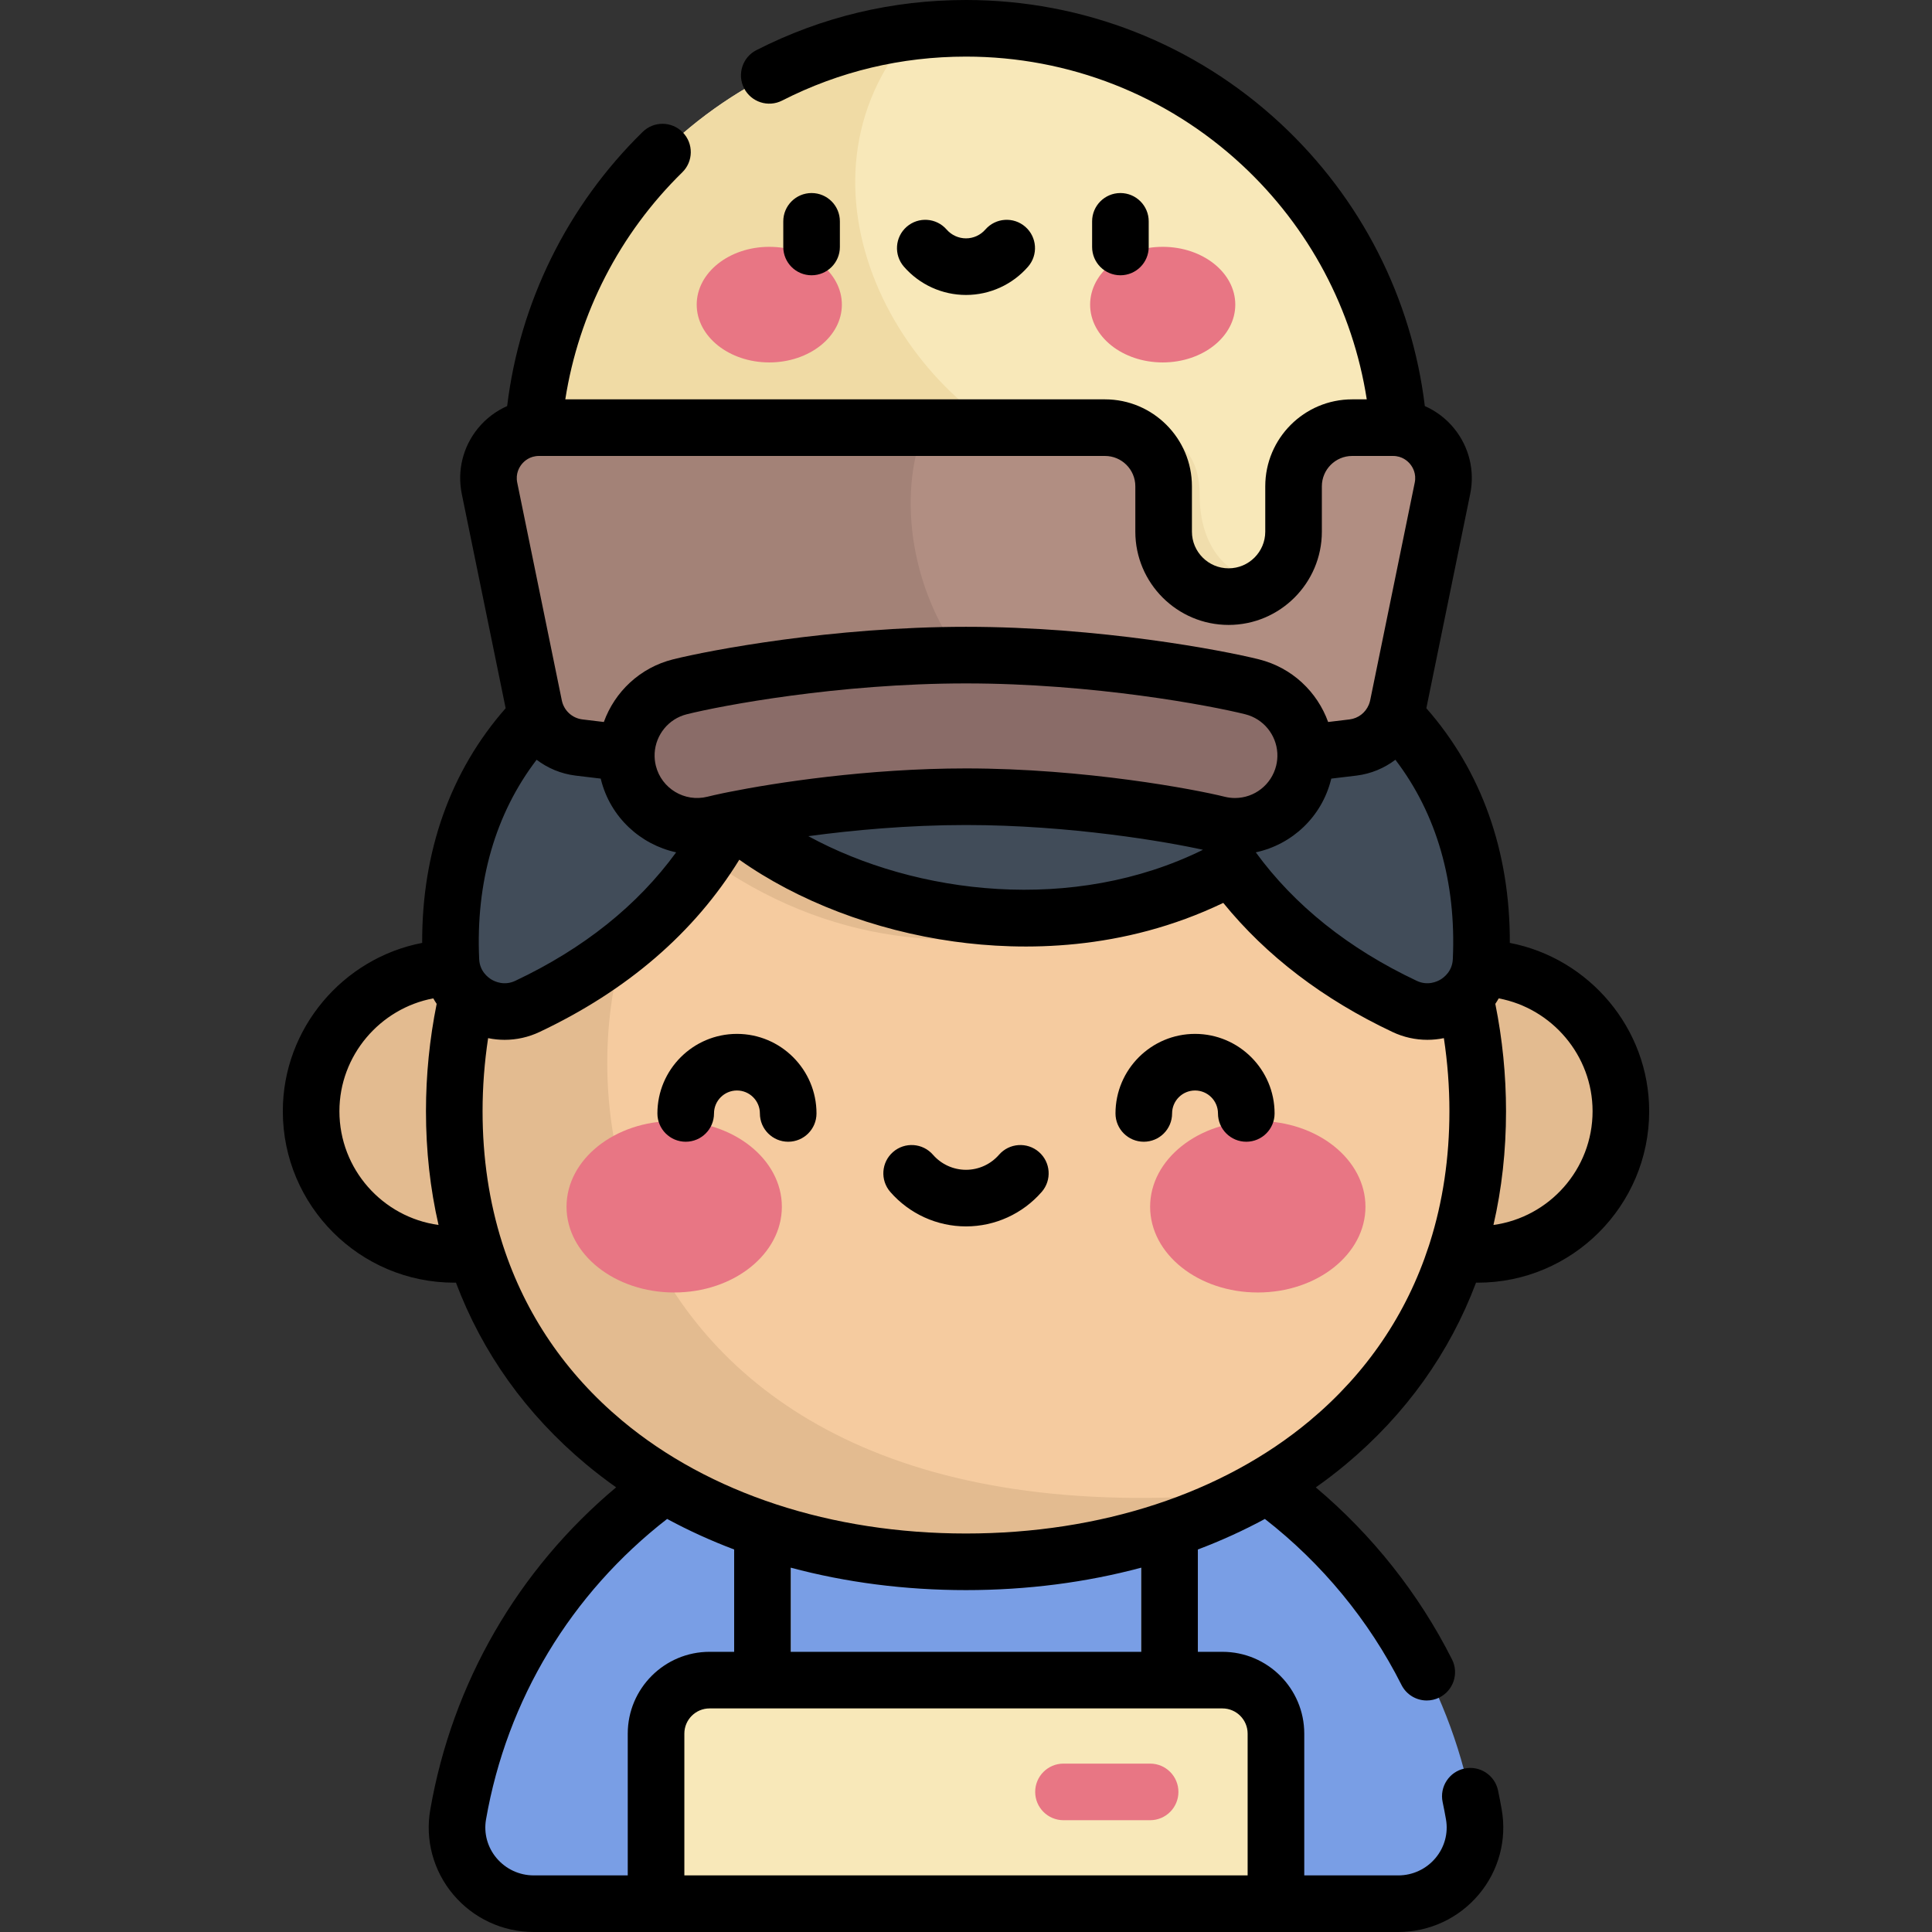 <?xml version="1.0" encoding="iso-8859-1"?>
<!-- Generator: Adobe Illustrator 19.0.0, SVG Export Plug-In . SVG Version: 6.00 Build 0)  -->
<svg version="1.1" id="Capa_1" xmlns="http://www.w3.org/2000/svg" xmlns:xlink="http://www.w3.org/1999/xlink" x="0px" y="0px"
	 viewBox="0 0 512.001 512.001" style="enable-background:new 0 0 512.001 512.001;" xml:space="preserve">
<rect x="0" y="0" width="512.001" height="512.001" fill="#333333" stroke="none"/>
<path style="fill:#799EE5;" d="M370.557,504.5c12.535,0,22.182-11.268,20.03-23.617c-11.187-64.198-67.188-113.005-134.588-113.005
	s-123.401,48.807-134.588,113.005c-2.152,12.349,7.495,23.617,20.03,23.617H370.557z"/>
<path style="fill:#F8E8B9;" d="M323.957,445.249H188.041c-7.831,0-14.18,6.349-14.18,14.18v45.07h164.276v-45.07
	C338.137,451.598,331.788,445.249,323.957,445.249z"/>
<path style="fill:#E87684;" d="M304.795,482.375h-22.961c-4.143,0-7.5-3.358-7.5-7.5s3.357-7.5,7.5-7.5h22.961
	c4.143,0,7.5,3.358,7.5,7.5S308.938,482.375,304.795,482.375z"/>
<g>
	<path style="fill:#F9ECC5;" d="M202.059,452.75c-4.143,0-7.5-3.358-7.5-7.5v-50.747c0-4.142,3.357-7.5,7.5-7.5s7.5,3.358,7.5,7.5
		v50.747C209.559,449.392,206.201,452.75,202.059,452.75z"/>
	<path style="fill:#F9ECC5;" d="M309.939,452.75c-4.142,0-7.5-3.358-7.5-7.5v-50.747c0-4.142,3.358-7.5,7.5-7.5
		c4.143,0,7.5,3.358,7.5,7.5v50.747C317.439,449.392,314.082,452.75,309.939,452.75z"/>
</g>
<g>
	<circle style="fill:#E3BB90;" cx="120.389" cy="294.48" r="37.937"/>
	<circle style="fill:#E3BB90;" cx="391.609" cy="294.48" r="37.937"/>
</g>
<path style="fill:#F5CB9F;" d="M391.612,294.484c0-74.897-60.716-135.613-135.613-135.613s-135.613,60.716-135.613,135.613
	s60.716,119.412,135.613,119.412S391.612,369.381,391.612,294.484z"/>
<path style="fill:#E3BB90;" d="M255.999,158.871c-74.897,0-135.613,60.716-135.613,135.613s60.716,119.412,135.613,119.412
	c28.48,0,54.905-6.443,76.726-18.539c-182.586,18.539-192.962-128.648-152.131-173.093c66.049,53.779,138.662,13.691,165.438-9.816
	l10.359-9.137C331.582,176.011,295.792,158.871,255.999,158.871z"/>
<g>
	<path style="fill:#414C59;" d="M139.762,266.708c34.319-16.214,65.646-47.272,65.646-102.755
		c-45.243,0-88.575,32.786-85.915,90.579C119.957,264.611,130.64,271.018,139.762,266.708z"/>
	<path style="fill:#414C59;" d="M372.236,266.708c-34.319-16.214-65.646-47.272-65.646-102.755
		c45.243,0,88.575,32.786,85.915,90.579C392.041,264.611,381.358,271.018,372.236,266.708z"/>
	<path style="fill:#414C59;" d="M180.593,200.937c18.933,34.71,98.271,62.659,155.07,22.99v-42.374h-155.07V200.937z"/>
</g>
<path style="fill:#F8E8B9;" d="M370.999,122.5c0-63.513-51.487-115-115-115s-115,51.487-115,115H370.999z"/>
<path style="fill:#F0DBA5;" d="M241.867,8.365C185.022,15.332,140.999,63.773,140.999,122.5h141.169
	C237.432,107.53,206.777,48.358,241.867,8.365z"/>
<path style="fill:#B18E82;" d="M382.271,129.404l-11.816,57.719c-1.192,5.821-5.971,10.238-11.868,10.971
	c-38.466,4.78-52.612,3.862-102.588,3.862s-64.122,0.918-102.588-3.862c-5.896-0.733-10.676-5.15-11.868-10.971l-11.816-57.719
	c-1.699-8.3,4.642-16.071,13.115-16.071h226.315C377.629,113.333,383.97,121.104,382.271,129.404z"/>
<path style="fill:#A38277;" d="M142.842,113.333c-8.472,0-14.814,7.771-13.115,16.071l11.816,57.719
	c1.192,5.821,5.971,10.238,11.868,10.971c38.466,4.78,52.612,3.862,102.588,3.862c17.567,0,30.698,0.113,42.024,0.052
	c-53.988-13.846-63.386-64.914-52.909-88.675L142.842,113.333L142.842,113.333z"/>
<path style="fill:#8A6C68;" d="M327.278,218.983c-1.507,0-3.037-0.183-4.566-0.565c-7.552-1.889-36.019-7.279-66.713-7.279
	s-59.161,5.39-66.713,7.279c-10.055,2.513-20.241-3.6-22.755-13.652c-2.513-10.053,3.598-20.241,13.652-22.755
	c9.344-2.336,41.178-8.399,75.816-8.399s66.472,6.063,75.816,8.399c10.053,2.514,16.165,12.701,13.652,22.755
	C343.335,213.291,335.684,218.983,327.278,218.983z"/>
<path style="fill:#F8E8B9;" d="M308.374,128.871c0-8.581-6.957-15.538-15.538-15.538v-10.717h65.509v10.717
	c-8.582,0-15.538,6.957-15.538,15.538v12.025c0,9.508-7.708,17.216-17.216,17.216l0,0c-9.508,0-17.216-7.708-17.216-17.216v-12.025
	H308.374z"/>
<path style="fill:#F0DDAC;" d="M308.374,128.871v12.025c0,9.508,7.708,17.216,17.216,17.216c4.292,0,8.208-1.58,11.223-4.178
	c-11.736-0.029-18.874-9.358-18.874-22.586c0-17.228-14.002-18.016-25.103-18.016C301.418,113.333,308.374,120.29,308.374,128.871z"
	/>
<g>
	<ellipse style="fill:#E87684;" cx="203.869" cy="80.73" rx="19.236" ry="15.318"/>
	<ellipse style="fill:#E87684;" cx="308.129" cy="80.73" rx="19.236" ry="15.318"/>
	<ellipse style="fill:#E87684;" cx="178.669" cy="319.8" rx="28.532" ry="22.722"/>
	<ellipse style="fill:#E87684;" cx="333.329" cy="319.8" rx="28.533" ry="22.722"/>
</g>
<path d="M255.999,78.167c6.304,0,12.297-2.729,16.443-7.488c2.722-3.123,2.396-7.86-0.728-10.582
	c-3.122-2.722-7.861-2.396-10.581,0.727c-1.297,1.489-3.169,2.342-5.135,2.342c-1.966,0-3.838-0.854-5.135-2.342
	c-2.721-3.123-7.459-3.448-10.581-0.727c-3.123,2.721-3.449,7.458-0.728,10.582C243.702,75.438,249.695,78.167,255.999,78.167z
	 M222.577,65.451v-6.793c0-4.142-3.357-7.5-7.5-7.5s-7.5,3.358-7.5,7.5v6.793c0,4.142,3.357,7.5,7.5,7.5
	C219.22,72.951,222.577,69.593,222.577,65.451z M304.421,65.451v-6.793c0-4.142-3.357-7.5-7.5-7.5s-7.5,3.358-7.5,7.5v6.793
	c0,4.142,3.357,7.5,7.5,7.5S304.421,69.593,304.421,65.451z M195.3,273.992c-11.624,0-21.081,9.457-21.081,21.081
	c0,4.142,3.357,7.5,7.5,7.5s7.5-3.358,7.5-7.5c0-3.353,2.728-6.081,6.081-6.081s6.081,2.728,6.081,6.081c0,4.142,3.357,7.5,7.5,7.5
	s7.5-3.358,7.5-7.5C216.381,283.449,206.924,273.992,195.3,273.992z M391.169,339.914c0.147,0.001,0.296,0.008,0.443,0.008
	c25.055,0,45.438-20.383,45.438-45.438c0-21.991-15.978-40.578-36.93-44.606c0.083-24.235-7.506-45.566-22.125-62.19l11.623-56.78
	c1.264-6.173-0.296-12.513-4.279-17.395c-2.115-2.592-4.774-4.591-7.744-5.901c-3.473-28.649-16.923-55.072-38.235-74.874
	C316.639,11.627,287.033,0,255.999,0c-19.55,0-38.236,4.47-55.541,13.287c-3.69,1.88-5.158,6.397-3.277,10.087
	c1.881,3.691,6.398,5.158,10.088,3.278C222.443,18.92,238.839,15,255.999,15c27.234,0,53.213,10.203,73.151,28.728
	c17.81,16.548,29.361,38.36,33.056,62.105h-3.861c-12.703,0-23.038,10.335-23.038,23.038v12.025c0,5.358-4.359,9.717-9.717,9.717
	s-9.717-4.359-9.717-9.717v-12.025c0-12.703-10.335-23.038-23.038-23.038H149.811c3.557-22.767,14.374-43.889,31.002-60.164
	c2.96-2.897,3.011-7.646,0.113-10.606c-2.896-2.959-7.645-3.012-10.605-0.114c-19.94,19.518-32.573,45.154-35.919,72.665
	c-2.968,1.31-5.626,3.308-7.741,5.899c-3.984,4.882-5.544,11.222-4.281,17.396l11.624,56.779
	c-14.618,16.625-22.208,37.956-22.124,62.19c-20.953,4.027-36.93,22.614-36.93,44.606c0,25.054,20.383,45.438,45.438,45.438
	c0.147,0,0.296-0.007,0.443-0.008c7.015,18.606,18.598,34.868,34.47,48.12c2.562,2.139,5.227,4.179,7.98,6.125
	c-26.044,21.84-43.396,51.804-49.257,85.437c-1.397,8.019,0.818,16.206,6.079,22.463c5.312,6.318,13.09,9.942,21.339,9.942H370.56
	c8.249,0,16.027-3.623,21.339-9.942c5.261-6.257,7.477-14.444,6.079-22.462c-0.3-1.722-0.633-3.449-0.99-5.133
	c-0.86-4.052-4.844-6.641-8.893-5.78c-4.052,0.859-6.64,4.841-5.78,8.893c0.319,1.506,0.618,3.051,0.887,4.595
	c0.636,3.645-0.379,7.375-2.782,10.234c-2.455,2.92-6.049,4.595-9.858,4.595h-24.921v-37.57c0-11.955-9.726-21.68-21.68-21.68
	h-6.518v-27.119c6.18-2.336,12.113-5.04,17.762-8.095c15.133,11.78,27.597,26.896,36.2,43.981c1.317,2.618,3.96,4.128,6.704,4.128
	c1.134,0,2.285-0.258,3.367-0.803c3.7-1.863,5.189-6.373,3.325-10.072c-8.775-17.426-21.151-33.009-36.102-45.596
	c2.761-1.951,5.434-3.995,8.003-6.141C372.571,374.781,384.154,358.52,391.169,339.914z M396.276,266.033
	c0.321-0.471,0.616-0.958,0.899-1.453c14.102,2.642,24.875,15.126,24.875,29.904c0,15.368-11.451,28.105-26.268,30.145
	c2.206-9.566,3.331-19.637,3.331-30.145C399.112,284.912,398.157,275.36,396.276,266.033z M89.948,294.484
	c0-14.779,10.773-27.262,24.875-29.904c0.282,0.495,0.578,0.982,0.899,1.453c-1.881,9.326-2.836,18.878-2.836,28.451
	c0,10.508,1.125,20.579,3.33,30.145C101.4,322.589,89.948,309.853,89.948,294.484z M385.013,254.187
	c-0.147,3.193-2.322,4.837-3.25,5.396c-0.933,0.561-3.418,1.717-6.323,0.344c-18.045-8.525-32.384-19.983-42.643-34.05
	c9.632-2.065,17.476-9.41,19.947-19.291c0.02-0.082,0.035-0.163,0.055-0.245c2.161-0.249,4.387-0.515,6.714-0.804
	c3.833-0.476,7.347-1.967,10.278-4.192C380.705,215.625,385.954,233.711,385.013,254.187z M255.999,203.639
	c-26.117,0-50.734,3.83-62.794,6.244c-0.054,0.009-0.108,0.022-0.162,0.032c-0.468,0.094-0.917,0.186-1.346,0.275
	c-0.05,0.01-0.101,0.02-0.151,0.031c-1.691,0.354-3.069,0.668-4.078,0.92c-6.033,1.508-12.154-2.171-13.66-8.195
	c-0.273-1.094-0.371-2.19-0.32-3.262c0.001-0.05,0.005-0.1,0.005-0.149c0.292-4.774,3.629-9.027,8.508-10.248
	c9.098-2.274,40.124-8.176,73.998-8.176s64.9,5.901,73.997,8.175c4.88,1.221,8.218,5.474,8.509,10.248
	c0,0.049,0.004,0.1,0.005,0.149c0.051,1.072-0.047,2.168-0.32,3.262c-1.257,5.025-5.744,8.536-10.913,8.536
	c-0.917,0-1.842-0.115-2.746-0.34C316.749,209.196,287.452,203.639,255.999,203.639z M318.798,225.204
	c-34.272,16.914-75.961,11.976-104.581-3.609c11.707-1.584,26.436-2.956,41.781-2.956
	C283.601,218.639,309.222,223.076,318.798,225.204z M138.281,122.998c0.659-0.809,2.129-2.165,4.561-2.165h149.994
	c4.433,0,8.038,3.606,8.038,8.038v12.025c0,13.629,11.088,24.717,24.717,24.717s24.717-11.088,24.717-24.717v-12.025
	c0-4.432,3.605-8.038,8.038-8.038h10.81c2.432,0,3.901,1.356,4.561,2.165s1.693,2.521,1.206,4.903l-11.815,57.719
	c-0.079,0.388-0.203,0.757-0.348,1.115c-0.007,0.016-0.015,0.031-0.022,0.047c-0.865,2.079-2.777,3.584-5.074,3.87
	c-1.967,0.244-3.852,0.47-5.693,0.684c-2.874-7.959-9.528-14.397-18.336-16.6c-9.595-2.399-42.246-8.624-77.635-8.624
	s-68.04,6.225-77.636,8.624c-8.808,2.203-15.462,8.641-18.336,16.6c-1.841-0.214-3.725-0.44-5.692-0.684
	c-2.71-0.337-4.898-2.359-5.445-5.032l-11.816-57.718C136.587,125.519,137.621,123.806,138.281,122.998z M142.208,201.344
	c2.931,2.226,6.446,3.716,10.279,4.192c2.326,0.289,4.551,0.555,6.713,0.804c0.02,0.082,0.034,0.163,0.055,0.245
	c2.502,10.007,10.474,17.231,19.932,19.292c-10.228,14.058-24.502,25.485-42.628,34.049c-2.908,1.375-5.391,0.216-6.323-0.344
	c-0.928-0.559-3.104-2.203-3.25-5.396C126.044,233.711,131.293,215.625,142.208,201.344z M166.361,459.43V497H141.44
	c-3.81,0-7.403-1.675-9.858-4.595c-2.403-2.859-3.418-6.589-2.782-10.234c5.532-31.75,22.513-59.85,47.993-79.637
	c5.649,3.056,11.584,5.76,17.765,8.097v27.119h-6.518C176.087,437.75,166.361,447.475,166.361,459.43z M323.957,452.75
	c3.684,0,6.68,2.997,6.68,6.68V497H181.361v-37.57c0-3.684,2.996-6.68,6.68-6.68H323.957z M209.559,437.75v-22.301
	c14.585,3.909,30.219,5.947,46.44,5.947s31.856-2.038,46.44-5.947v22.301H209.559z M347.085,376.52
	c-23.074,19.266-55.423,29.876-91.086,29.876s-68.012-10.61-91.086-29.876c-15.048-12.564-25.685-28.272-31.587-46.385
	c-0.07-0.272-0.156-0.535-0.254-0.793c-3.431-10.823-5.186-22.492-5.186-34.857c0-6.496,0.501-12.977,1.469-19.368
	c1.442,0.297,2.908,0.448,4.375,0.448c3.148,0,6.302-0.687,9.237-2.075c23.303-11.01,41.071-26.356,52.958-45.66
	c15.467,10.956,35.752,18.739,56.887,21.681c18.087,2.519,44.645,2.599,71.365-10.236c11.405,14.034,26.465,25.526,44.853,34.214
	c2.937,1.387,6.089,2.075,9.237,2.075c1.467,0,2.932-0.15,4.375-0.448c0.969,6.391,1.469,12.872,1.469,19.368
	c0,12.364-1.755,24.032-5.186,34.854c-0.098,0.259-0.185,0.524-0.255,0.798C372.769,348.248,362.132,363.956,347.085,376.52z
	 M275.333,305.293c-3.123-2.722-7.86-2.397-10.582,0.726c-2.21,2.536-5.4,3.991-8.752,3.991s-6.542-1.455-8.752-3.991
	c-2.723-3.123-7.46-3.448-10.582-0.726c-3.123,2.722-3.447,7.459-0.727,10.581c5.061,5.806,12.372,9.135,20.061,9.135
	c7.689,0,15-3.33,20.06-9.135C278.78,312.752,278.456,308.014,275.333,305.293z M316.698,273.992
	c-11.624,0-21.081,9.457-21.081,21.081c0,4.142,3.357,7.5,7.5,7.5s7.5-3.358,7.5-7.5c0-3.353,2.728-6.081,6.081-6.081
	c3.354,0,6.081,2.728,6.081,6.081c0,4.142,3.357,7.5,7.5,7.5s7.5-3.358,7.5-7.5C337.779,283.449,328.322,273.992,316.698,273.992z"
	/>
<g>
</g>
<g>
</g>
<g>
</g>
<g>
</g>
<g>
</g>
<g>
</g>
<g>
</g>
<g>
</g>
<g>
</g>
<g>
</g>
<g>
</g>
<g>
</g>
<g>
</g>
<g>
</g>
<g>
</g>
</svg>
